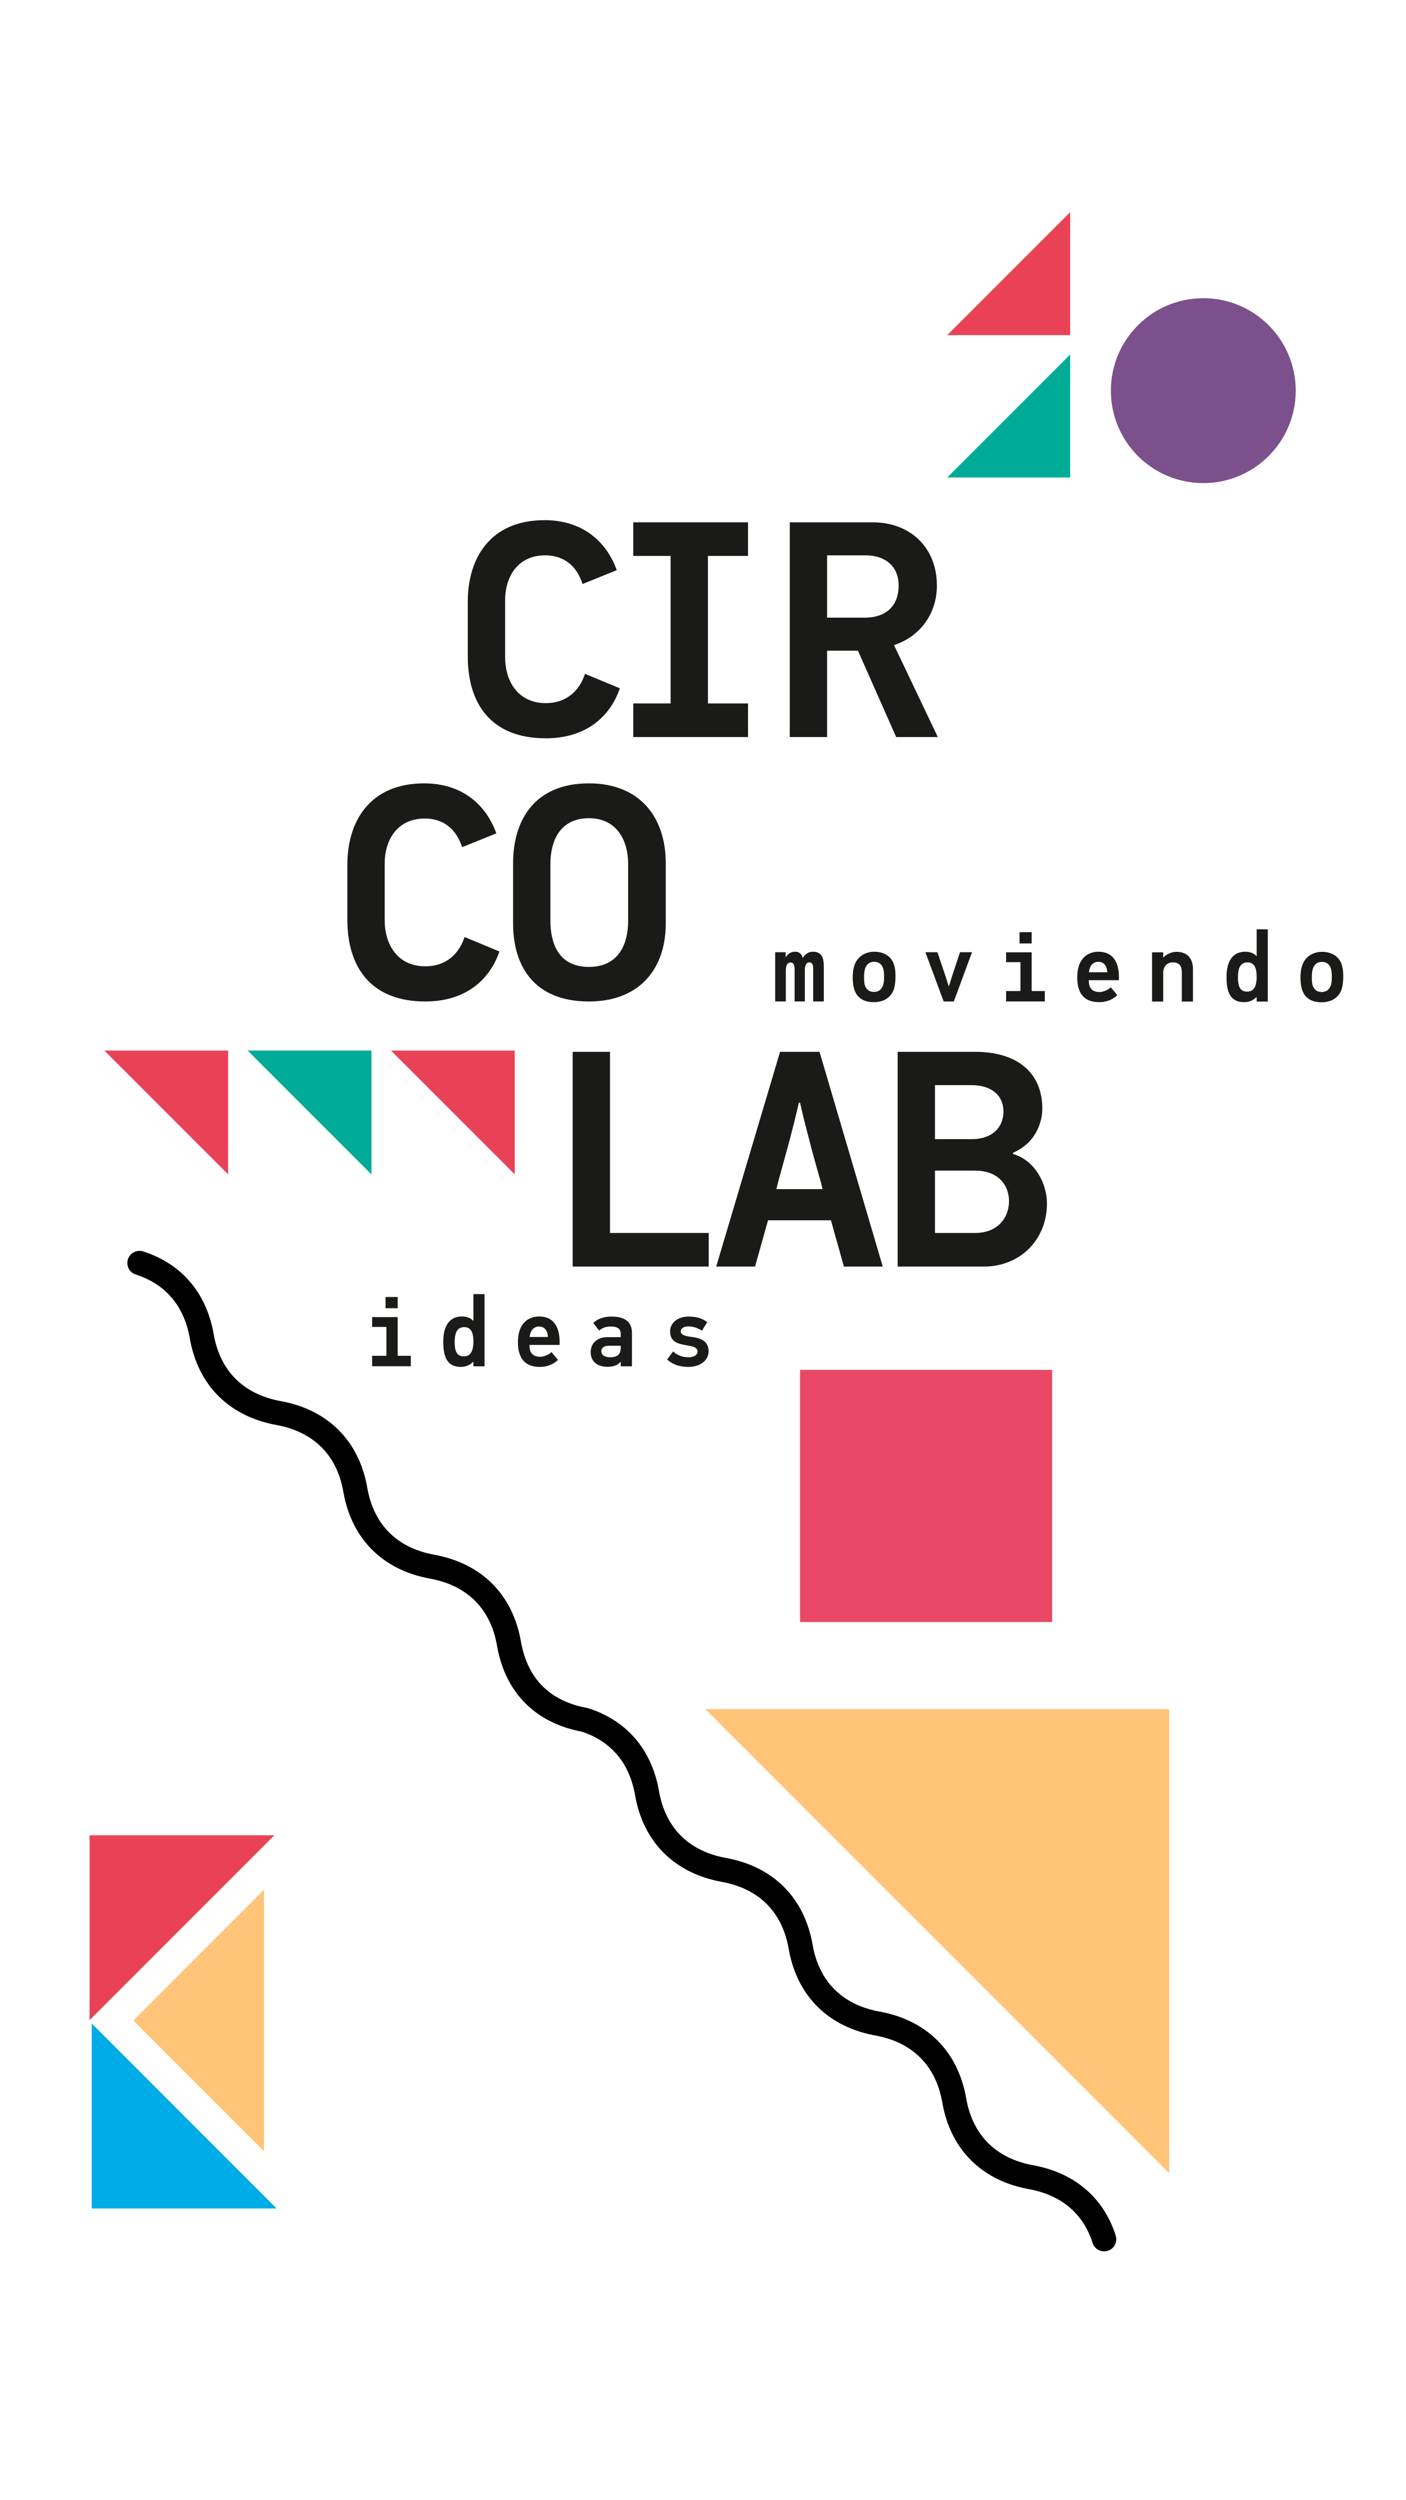 <?xml version="1.0" encoding="UTF-8" standalone="no"?>
<!-- Created with Inkscape (http://www.inkscape.org/) -->

<svg
   xmlns:dc="http://purl.org/dc/elements/1.1/"
   xmlns:cc="http://creativecommons.org/ns#"
   xmlns:rdf="http://www.w3.org/1999/02/22-rdf-syntax-ns#"
   xmlns:svg="http://www.w3.org/2000/svg"
   xmlns="http://www.w3.org/2000/svg"
   xmlns:sodipodi="http://sodipodi.sourceforge.net/DTD/sodipodi-0.dtd"
   xmlns:inkscape="http://www.inkscape.org/namespaces/inkscape"
   width="1080"
   height="1920"
   viewBox="0 0 1080 1920"
   id="svg2"
   version="1.1"
   inkscape:version="0.91 r13725"
   sodipodi:docname="circolab_logo.svg">
  <defs
     id="defs4">
    <clipPath
       clipPathUnits="userSpaceOnUse"
       id="clipPath5120">
      <path
         d="m 282,146.281 283.872,0 0,307.966 -283.872,0 0,-307.966 z"
         id="path5122"
         inkscape:connector-curvature="0" />
    </clipPath>
    <clipPath
       clipPathUnits="userSpaceOnUse"
       id="clipPath5092">
      <path
         d="m 282,146.281 283.872,0 0,307.966 -283.872,0 0,-307.966 z"
         id="path5094"
         inkscape:connector-curvature="0" />
    </clipPath>
    <clipPath
       clipPathUnits="userSpaceOnUse"
       id="clipPath5060">
      <path
         d="m 282,146.281 283.872,0 0,307.966 -283.872,0 0,-307.966 z"
         id="path5062"
         inkscape:connector-curvature="0" />
    </clipPath>
    <clipPath
       clipPathUnits="userSpaceOnUse"
       id="clipPath5036">
      <path
         d="m 282,146.281 283.872,0 0,307.966 -283.872,0 0,-307.966 z"
         id="path5038"
         inkscape:connector-curvature="0" />
    </clipPath>
    <clipPath
       clipPathUnits="userSpaceOnUse"
       id="clipPath5012">
      <path
         d="m 282,146.281 283.872,0 0,307.966 -283.872,0 0,-307.966 z"
         id="path5014"
         inkscape:connector-curvature="0" />
    </clipPath>
    <clipPath
       clipPathUnits="userSpaceOnUse"
       id="clipPath4976">
      <path
         d="m 282,146.281 283.872,0 0,307.966 -283.872,0 0,-307.966 z"
         id="path4978"
         inkscape:connector-curvature="0" />
    </clipPath>
  </defs>
  <sodipodi:namedview
     id="base"
     pagecolor="#ffffff"
     bordercolor="#666666"
     borderopacity="1.0"
     inkscape:pageopacity="0.0"
     inkscape:pageshadow="2"
     inkscape:zoom="0.32083333"
     inkscape:cx="530.1262"
     inkscape:cy="970.23919"
     inkscape:document-units="px"
     inkscape:current-layer="layer1"
     showgrid="false"
     units="px"
     inkscape:window-width="928"
     inkscape:window-height="1028"
     inkscape:window-x="992"
     inkscape:window-y="24"
     inkscape:window-maximized="0" />
  <g
     inkscape:label="Capa 1"
     inkscape:groupmode="layer"
     id="layer1"
     transform="translate(0,867.638)">
    <path
       inkscape:transform-center-y="451.42857"
       inkscape:transform-center-x="-197.05379"
       inkscape:connector-curvature="0"
       id="path6077"
       style="fill:#00ace8;fill-opacity:1;fill-rule:evenodd;stroke:none"
       d="M 212.449,828.277 70.449,686.213 l -1.4e-4,142.064 142,0 z" />
    <path
       inkscape:transform-center-y="1903.7434"
       inkscape:transform-center-x="-1153.7842"
       inkscape:connector-curvature="0"
       id="path6071"
       style="fill:#ffc477;fill-opacity:1;fill-rule:evenodd;stroke:none"
       d="m 541.783,444.821 356.278,356.278 1.4e-4,-356.278 -356.278,-1.1e-4 z" />
    <path
       inkscape:connector-curvature="0"
       id="path6061"
       style="fill:#ea4864;fill-opacity:1;fill-rule:nonzero;stroke:none"
       d="m 614.533,184.324 193.634,0 -10e-5,193.635 -193.635,0 4.2e-4,-193.635 z" />
    <path
       inkscape:transform-center-y="-171.42857"
       inkscape:transform-center-x="-99.74026"
       inkscape:connector-curvature="0"
       id="path6063"
       style="fill:#7b508c;fill-opacity:1;fill-rule:nonzero;stroke:none"
       d="m 853.298,-567.651 c -2e-5,-39.213 31.787,-71 71,-71 39.213,10e-6 71.001,31.787 71,71 3e-4,39.213 -31.787,71 -71,71 -39.212,1e-5 -71,-31.787 -71,-71 z" />
    <path
       inkscape:connector-curvature="0"
       id="path6071-6"
       style="fill:#ffc477;fill-opacity:1;fill-rule:evenodd;stroke:none"
       d="m 202.809,784.352 -7e-5,-200.818 -100.409,100.409 100.41,100.409 z" />
    <g
       id="g5004-6"
       transform="matrix(-2.203285e-8,-7.159,-7.159,2.203285e-8,59.45,683.689)">
      <path
         d="m 0,-1.306 19.833,-19.834 0,19.834 -19.833,0 z"
         style="fill:#e94257;fill-opacity:1;fill-rule:nonzero;stroke:none"
         id="path5006-2"
         inkscape:connector-curvature="0" />
    </g>
    <path
       inkscape:connector-curvature="0"
       id="path4990"
       style="fill:#e94257;fill-opacity:1;fill-rule:nonzero;stroke:none"
       d="m 395.385,34.204 -95.089,-95.089 95.089,0 0,95.089 z" />
    <path
       inkscape:connector-curvature="0"
       id="path4994"
       style="fill:#00ab98;fill-opacity:1;fill-rule:nonzero;stroke:none"
       d="m 285.314,34.204 -95.089,-95.089 95.089,0 0,95.089 z" />
    <path
       inkscape:connector-curvature="0"
       id="path4998"
       style="fill:#e94257;fill-opacity:1;fill-rule:nonzero;stroke:none"
       d="m 175.243,34.204 -95.089,-95.089 95.089,0 0,95.089 z" />
    <g
       id="g5000"
       transform="matrix(0,4.762,4.762,0,727.587,-500.953)">
      <path
         d="M 0,0 -19.834,19.834 0,19.834 0,0 Z"
         style="fill:#00ab98;fill-opacity:1;fill-rule:nonzero;stroke:none"
         id="path5002"
         inkscape:connector-curvature="0" />
    </g>
    <g
       id="g5004"
       transform="matrix(0,4.762,4.762,0,822.038,-704.735)">
      <path
         d="M 0,0 19.833,-19.834 19.833,0 0,0 Z"
         style="fill:#e94257;fill-opacity:1;fill-rule:nonzero;stroke:none"
         id="path5006"
         inkscape:connector-curvature="0" />
    </g>
    <path
       inkscape:connector-curvature="0"
       id="path5026"
       style="fill:#1a1a18;fill-opacity:1;fill-rule:nonzero;stroke:none"
       d="m 476.141,-339.058 c -8.294,23.933 -28.2,38.383 -56.865,38.383 -42.889,0 -59.957,-27.485 -59.957,-62.785 l 0,-42.18 c 0,-33.171 17.068,-62.551 59.008,-62.551 28.2,0 47.142,15.399 55.441,38.388 l -26.296,10.658 c -4.032,-12.791 -13.275,-22.03 -28.67,-22.03 -21.569,0 -30.803,17.053 -30.803,34.351 l 0,43.834 c 0,18.012 9.473,35.305 31.278,35.305 15.864,0 25.822,-9.473 30.084,-22.504 l 26.781,11.132 z" />
    <path
       inkscape:connector-curvature="0"
       id="path5030"
       style="fill:#1a1a18;fill-opacity:1;fill-rule:nonzero;stroke:none"
       d="m 486.448,-466.542 88.147,0 0,25.831 -30.808,0 0,113.264 30.808,0 0,25.817 -88.147,0 0,-25.817 28.67,0 0,-113.264 -28.67,0 0,-25.831 z" />
    <g
       id="g5040"
       transform="matrix(4.794,0,0,-4.794,688.392,-301.627)">
      <path
         d="m 0,0 -6.129,13.839 -4.941,0 0,-13.839 -5.981,0 0,34.398 13.294,0 c 5.982,0 10.28,-4.003 10.28,-10.132 0,-4.399 -2.569,-8.105 -6.869,-9.537 L 6.672,0 0,0 Z m -4.895,29.108 -6.175,0 0,-9.981 6.028,0 c 3.41,0 5.437,1.878 5.437,5.139 0,3.213 -2.274,4.842 -5.29,4.842"
         style="fill:#1a1a18;fill-opacity:1;fill-rule:nonzero;stroke:none"
         id="path5042"
         inkscape:connector-curvature="0" />
    </g>
    <g
       id="g5044"
       transform="matrix(4.794,0,0,-4.794,383.624,-136.956)">
      <path
         d="m 0,0 c -1.73,-4.992 -5.881,-8.006 -11.861,-8.006 -8.946,0 -12.506,5.733 -12.506,13.096 l 0,8.798 c 0,6.919 3.56,13.047 12.308,13.047 5.882,0 9.834,-3.212 11.564,-8.007 L -5.98,16.705 c -0.841,2.668 -2.769,4.595 -5.98,4.595 -4.499,0 -6.425,-3.557 -6.425,-7.165 l 0,-9.143 c 0,-3.757 1.976,-7.364 6.524,-7.364 3.309,0 5.386,1.976 6.275,4.694 L 0,0 Z"
         style="fill:#1a1a18;fill-opacity:1;fill-rule:nonzero;stroke:none"
         id="path5046"
         inkscape:connector-curvature="0" />
    </g>
    <g
       id="g5048"
       transform="matrix(4.794,0,0,-4.794,511.402,-204.726)">
      <path
         d="m 0,0 0,-9.639 c 0,-7.364 -4.3,-12.504 -12.306,-12.504 -8.847,0 -12.159,5.734 -12.159,12.504 l 0,9.639 c 0,6.918 3.461,12.799 12.159,12.799 C -4.201,12.799 0,7.413 0,0 m -18.485,-0.1 0,-9.094 c 0,-3.756 1.384,-7.412 6.179,-7.412 4.545,0 6.276,3.36 6.276,7.412 l 0,9.094 c 0,3.905 -1.928,7.315 -6.276,7.315 -4.696,0 -6.179,-3.706 -6.179,-7.315"
         style="fill:#1a1a18;fill-opacity:1;fill-rule:nonzero;stroke:none"
         id="path5050"
         inkscape:connector-curvature="0" />
    </g>
    <path
       inkscape:connector-curvature="0"
       id="path5054"
       style="fill:#1a1a18;fill-opacity:1;fill-rule:nonzero;stroke:none"
       d="m 439.889,104.999 0,-164.913 28.67,0 0,139.091 75.821,0 0,25.822 -104.491,0 z" />
    <path
       inkscape:connector-curvature="0"
       id="path5066"
       style="fill:#1a1a18;fill-opacity:1;fill-rule:nonzero;stroke:none"
       d="m 638.281,69.464 -48.336,0 -9.958,35.54 -29.854,0 49.05,-164.917 30.328,0 48.571,164.917 -29.854,0 -9.948,-35.54 z m -24.652,-90.28 c -2.124,9.239 -4.732,19.906 -8.05,32.227 -6.161,22.504 -7.819,28.195 -9.239,34.121 l 35.535,0 c -1.664,-7.115 -4.022,-14.22 -8.059,-29.384 -3.543,-13.505 -6.861,-25.827 -9.239,-36.964 l -0.949,0 z" />
    <path
       inkscape:connector-curvature="0"
       id="path5070"
       style="fill:#1a1a18;fill-opacity:1;fill-rule:nonzero;stroke:none"
       d="m 755.867,104.999 -66.343,0 0,-164.913 59.468,0 c 33.656,0 51.653,17.058 51.653,43.599 0,11.847 -6.151,27.011 -22.504,33.876 l 0,0.959 c 17.053,4.962 26.062,22.979 26.062,37.908 0,28.674 -21.33,48.571 -48.336,48.571 m -9.478,-139.326 -28.19,0 0,41.47 28.19,0 c 16.348,0 24.412,-9.483 24.412,-21.325 0,-11.851 -8.773,-20.145 -24.412,-20.145 m 2.603,65.633 -30.793,0 0,47.871 30.793,0 c 18.017,0 26.071,-12.331 26.071,-24.408 0,-12.086 -8.054,-23.463 -26.071,-23.463" />
    <g
       id="g6811"
       transform="translate(-18,8)">
      <path
         d="m 642.638,-106.579 0,-25.141 c 0,-2.829 -0.609,-4.895 -2.982,-4.895 -2.364,0 -3.437,2.296 -3.437,6.271 l 0,23.765 -7.863,0 0,-24.911 c 0,-3.14 -0.849,-5.044 -3.14,-5.044 -2.22,0 -3.591,1.985 -3.591,6.189 l 0,23.765 -8.179,0 0,-37.831 8.026,0 0,3.519 c 0.077,0 0.23,0.072 0.307,0.072 1.529,-2.517 4.128,-3.97 6.798,-3.97 2.45,0 4.895,0.757 6.036,4.742 2.22,-3.212 4.588,-4.742 7.872,-4.742 6.261,0 8.332,4.128 8.332,11.151 l 0,27.059 -8.179,0 z"
         style="fill:#1a1a18;fill-opacity:1;fill-rule:nonzero;stroke:none"
         id="path5074"
         inkscape:connector-curvature="0" />
      <path
         d="m 702.431,-139.286 c 2.292,2.901 3.437,7.263 3.437,12.911 0,5.806 -0.686,9.938 -2.368,12.921 -2.829,4.885 -7.877,7.412 -14.44,7.412 -5.964,0 -10.547,-2.062 -13.223,-6.189 -1.985,-3.14 -2.833,-7.34 -2.833,-12.921 0,-5.724 1.074,-10.082 3.442,-13.366 2.905,-3.974 7.493,-6.266 13.223,-6.266 5.427,0 9.934,1.985 12.762,5.499 m -19.412,6.189 c -0.992,1.985 -1.299,4.665 -1.299,7.795 0,2.829 0.149,5.274 0.916,7.1 1.227,2.829 3.514,4.286 6.65,4.286 3.135,0 5.427,-1.376 6.798,-4.507 0.767,-1.683 0.992,-3.898 0.992,-7.642 0,-2.982 -0.302,-5.197 -1.069,-6.885 -1.294,-2.896 -3.744,-4.118 -6.491,-4.118 -2.977,0 -5.197,1.376 -6.496,3.97"
         style="fill:#1a1a18;fill-opacity:1;fill-rule:nonzero;stroke:none"
         id="path5078"
         inkscape:connector-curvature="0" />
      <path
         d="m 746.937,-118.424 c 1.525,-4.967 3.203,-10.241 4.588,-14.287 l 3.893,-11.693 9.243,0 -13.985,37.827 -7.795,0 -14.057,-37.827 9.243,0 5.274,15.586 c 0.992,2.901 2.138,6.42 3.361,10.394 l 0.235,0 z"
         style="fill:#1a1a18;fill-opacity:1;fill-rule:nonzero;stroke:none"
         id="path5082"
         inkscape:connector-curvature="0" />
      <path
         d="m 820.559,-106.579 -29.729,0 0,-8.026 11.008,0 0,-22.159 -11.008,0 0,-7.565 19.642,0 0,29.724 10.087,0 0,8.026 z m -19.412,-53.187 9.32,0 0,8.639 -9.32,0 0,-8.639 z"
         style="fill:#1a1a18;fill-opacity:1;fill-rule:nonzero;stroke:none"
         id="path5086"
         inkscape:connector-curvature="0" />
      <g
         transform="matrix(4.794,0,0,-4.794,-1473.962,1392.949)"
         id="g5090"
         clip-path="url(#clipPath5092)">
        <g
           id="g5096"
           transform="translate(485.666,316.204)">
          <path
             d="m 0,0 c 0,-1.133 0.415,-1.897 1.736,-1.897 0.464,0 1.213,0.222 1.803,0.749 L 4.574,-2.407 C 3.697,-3.221 2.662,-3.523 1.673,-3.523 c -1.801,0 -3.523,0.781 -3.523,3.968 0,3.094 1.754,4.114 3.395,4.114 2.248,0 3.284,-1.562 3.284,-4.034 L 4.829,0 0,0 Z m 0.032,1.274 2.933,0 C 2.9,2.406 2.343,2.948 1.529,2.948 0.701,2.948 0.127,2.326 0.032,1.274"
             style="fill:#1a1a18;fill-opacity:1;fill-rule:nonzero;stroke:none"
             id="path5098"
             inkscape:connector-curvature="0" />
        </g>
        <g
           id="g5100"
           transform="translate(500.576,312.776)">
          <path
             d="m 0,0 0,4.687 c 0,1.004 -0.398,1.594 -1.451,1.594 -0.924,0 -1.53,-0.654 -1.53,-1.707 l 0,-4.574 -1.786,0 0,7.891 1.786,0 0,-0.813 0.047,0 c 0.51,0.557 1.371,0.892 2.088,0.892 1.611,0 2.631,-0.941 2.631,-2.789 L 1.785,0 0,0 Z"
             style="fill:#1a1a18;fill-opacity:1;fill-rule:nonzero;stroke:none"
             id="path5102"
             inkscape:connector-curvature="0" />
        </g>
        <g
           id="g5104"
           transform="translate(512.568,312.776)">
          <path
             d="m 0,0 0,0.686 -0.048,0.031 c -0.574,-0.59 -1.291,-0.813 -1.975,-0.813 -2.488,0 -2.807,2.12 -2.807,4.081 0,1.817 0.574,4.001 2.997,4.001 0.701,0 1.418,-0.222 1.802,-0.702 L 0,7.301 l 0,4.271 1.785,0 L 1.785,0 0,0 Z m -1.467,6.281 c -1.37,0 -1.53,-1.34 -1.53,-2.408 0,-1.196 0.207,-2.279 1.468,-2.279 C -0.207,1.594 0,2.917 0,3.953 0,5.005 -0.175,6.281 -1.467,6.281"
             style="fill:#1a1a18;fill-opacity:1;fill-rule:nonzero;stroke:none"
             id="path5106"
             inkscape:connector-curvature="0" />
        </g>
        <g
           id="g5108"
           transform="translate(525.725,319.599)">
          <path
             d="m 0,0 c 0.479,-0.605 0.718,-1.515 0.718,-2.693 0,-1.211 -0.144,-2.073 -0.495,-2.695 -0.59,-1.019 -1.642,-1.546 -3.012,-1.546 -1.244,0 -2.2,0.43 -2.758,1.291 -0.414,0.655 -0.59,1.531 -0.59,2.695 0,1.194 0.224,2.103 0.718,2.788 0.605,0.829 1.562,1.307 2.757,1.307 C -1.53,1.147 -0.589,0.733 0,0 m -4.049,-1.291 c -0.207,-0.414 -0.269,-0.973 -0.269,-1.626 0,-0.59 0.03,-1.1 0.19,-1.481 0.255,-0.59 0.732,-0.894 1.387,-0.894 0.653,0 1.132,0.287 1.418,0.94 0.159,0.351 0.207,0.813 0.207,1.594 0,0.622 -0.064,1.084 -0.223,1.436 -0.27,0.604 -0.781,0.859 -1.354,0.859 -0.621,0 -1.084,-0.287 -1.356,-0.828"
             style="fill:#1a1a18;fill-opacity:1;fill-rule:nonzero;stroke:none"
             id="path5110"
             inkscape:connector-curvature="0" />
        </g>
      </g>
    </g>
    <path
       inkscape:connector-curvature="0"
       id="path5114"
       style="fill:#1a1a18;fill-opacity:1;fill-rule:nonzero;stroke:none"
       d="m 315.561,181.534 -29.729,0 0,-8.026 11.003,0 0,-22.159 -11.003,0 0,-7.57 19.637,0 0,29.729 10.092,0 0,8.026 z m -19.412,-53.187 9.32,0 0,8.634 -9.32,0 0,-8.634 z" />
    <g
       clip-path="url(#clipPath5120)"
       id="g5118"
       transform="matrix(4.794,0,0,-4.794,-1491.962,1400.949)">
      <g
         transform="translate(387.067,254.35)"
         id="g5124">
        <path
           inkscape:connector-curvature="0"
           id="path5126"
           style="fill:#1a1a18;fill-opacity:1;fill-rule:nonzero;stroke:none"
           d="m 0,0 0,0.685 -0.048,0.032 c -0.574,-0.589 -1.291,-0.813 -1.976,-0.813 -2.487,0 -2.806,2.119 -2.806,4.08 0,1.818 0.574,4.001 2.997,4.001 0.701,0 1.418,-0.222 1.801,-0.701 L 0,7.301 l 0,4.27 1.785,0 L 1.785,0 0,0 Z m -1.467,6.28 c -1.37,0 -1.53,-1.34 -1.53,-2.406 0,-1.196 0.208,-2.28 1.467,-2.28 C -0.207,1.594 0,2.917 0,3.953 0,5.005 -0.175,6.28 -1.467,6.28" />
      </g>
      <g
         transform="translate(396.047,257.776)"
         id="g5128">
        <path
           inkscape:connector-curvature="0"
           id="path5130"
           style="fill:#1a1a18;fill-opacity:1;fill-rule:nonzero;stroke:none"
           d="m 0,0 c 0,-1.132 0.415,-1.897 1.737,-1.897 0.463,0 1.212,0.223 1.802,0.749 l 1.035,-1.259 c -0.876,-0.813 -1.912,-1.115 -2.9,-1.115 -1.802,0 -3.523,0.78 -3.523,3.969 0,3.092 1.754,4.112 3.396,4.112 2.247,0 3.283,-1.562 3.283,-4.033 L 4.83,0 0,0 Z m 0.032,1.275 2.933,0 C 2.901,2.407 2.344,2.949 1.53,2.949 0.702,2.949 0.127,2.327 0.032,1.275" />
      </g>
      <g
         transform="translate(412.471,259.705)"
         id="g5132">
        <path
           inkscape:connector-curvature="0"
           id="path5134"
           style="fill:#1a1a18;fill-opacity:1;fill-rule:nonzero;stroke:none"
           d="m 0,0 0,-5.356 -1.801,0 0,0.702 c 0,0 -0.016,0.015 -0.032,0.015 -0.414,-0.557 -1.26,-0.797 -2.056,-0.797 -1.674,0 -2.726,0.845 -2.726,2.375 0,1.276 0.925,2.376 2.678,2.376 l 2.136,0 0,0.573 c 0,0.606 -0.335,1.132 -1.562,1.132 -0.861,0 -1.435,-0.223 -1.881,-0.653 L -6.2,1.578 c 0.765,0.765 1.832,1.036 2.932,1.036 C -1.498,2.614 0,2.04 0,0 m -3.506,-3.905 c 1.004,0 1.705,0.334 1.705,1.498 l 0,0.35 -1.833,0 c -0.909,0 -1.275,-0.382 -1.275,-0.876 0,-0.478 0.351,-0.972 1.403,-0.972" />
      </g>
      <g
         transform="translate(421.531,254.254)"
         id="g5136">
        <path
           inkscape:connector-curvature="0"
           id="path5138"
           style="fill:#1a1a18;fill-opacity:1;fill-rule:nonzero;stroke:none"
           d="m 0,0 c -1.164,0 -2.343,0.239 -3.427,1.179 l 0.957,1.307 c 0.764,-0.701 1.593,-0.94 2.55,-0.94 0.733,0 1.37,0.35 1.37,0.908 0,0.909 -1.29,0.877 -2.47,1.148 -1.004,0.224 -1.929,0.669 -1.929,2.072 0,1.499 1.355,2.391 2.949,2.391 1.195,0 2.152,-0.239 3.012,-0.892 L 2.152,5.802 C 1.419,6.296 0.67,6.488 -0.032,6.488 c -0.829,0 -1.211,-0.399 -1.211,-0.765 0,-0.543 0.51,-0.766 1.881,-0.941 C 1.992,4.606 3.22,4.112 3.22,2.502 3.22,0.956 1.77,0 0,0" />
      </g>
    </g>
    <path
       d="m 107.128,102.251 c 25.548,8.153 42.781,27.289 47.829,56.221 5.754,32.971 27.323,53.229 58.997,58.997 31.674,5.767 53.243,26.025 58.996,58.995 5.754,32.971 27.323,53.229 58.997,58.997 31.674,5.768 53.243,26.025 58.996,58.996 5.754,32.97 26.551,52.852 58.225,58.62 25.548,8.153 42.78,27.289 47.829,56.221 5.754,32.97 27.323,53.228 58.997,58.996 31.674,5.768 53.243,26.026 58.996,58.996 5.754,32.971 27.323,53.228 58.997,58.996 31.674,5.768 53.243,26.025 58.996,58.996 5.754,32.971 27.323,53.228 58.996,58.996 27.837,5.069 47.799,21.389 56.148,47.637"
       style="fill:none;stroke:#000000;stroke-width:18.639;stroke-linecap:round;stroke-linejoin:round;stroke-miterlimit:3.864;stroke-dasharray:none;stroke-opacity:1"
       id="path6073"
       inkscape:connector-curvature="0" />
  </g>
</svg>
